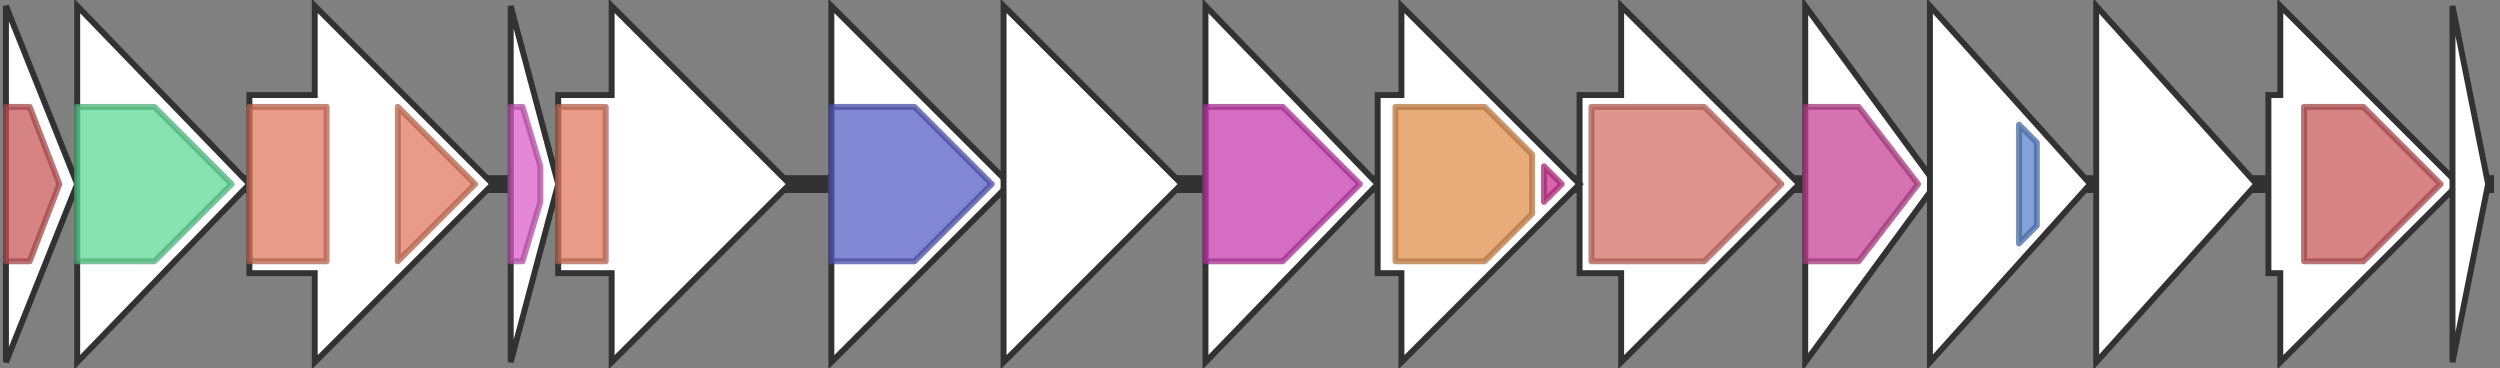 <svg version="1.1" baseProfile="full" xmlns="http://www.w3.org/2000/svg" width="421" height="62">
	<rect width="100%" height="100%" fill="#808080" stroke="none"/>
	<line x1="1" y1="31" x2="420" y2="31" style="stroke:rgb(50,50,50); stroke-width:3 "/>
	<g>
		<polygon class="NoName" points="266,16 273,16 273,1 303,31 273,61 273,46 266,46" fill="rgb(255,255,255)" fill-opacity="1.0" stroke="rgb(50,50,50)" stroke-width="1" />
		<g>
			<title>PF02350</title>
			<polygon class="PF02350" points="268,18 287,18 300,31 300,31 287,44 268,44" stroke-linejoin="round" width="32" height="26" fill="rgb(212,113,103)" stroke="rgb(169,90,82)" stroke-width="1" opacity="0.75" />
		</g>
	</g>
	<g>
		<polygon class="NoName" points="304,16 304,16 304,1 326,31 304,61 304,46 304,46" fill="rgb(255,255,255)" fill-opacity="1.0" stroke="rgb(50,50,50)" stroke-width="1" />
		<g>
			<title>PF02348</title>
			<polygon class="PF02348" points="304,18 313,18 323,31 313,44 304,44" stroke-linejoin="round" width="21" height="26" fill="rgb(198,69,151)" stroke="rgb(158,55,120)" stroke-width="1" opacity="0.75" />
		</g>
	</g>
	<g>
		<polygon class="NoName" points="325,16 325,16 325,1 352,31 325,61 325,46 325,46" fill="rgb(255,255,255)" fill-opacity="1.0" stroke="rgb(50,50,50)" stroke-width="1" />
		<g>
			<title>PF00132</title>
			<polygon class="PF00132" points="340,21 343,24 343,38 340,41" stroke-linejoin="round" width="3" height="26" fill="rgb(89,131,202)" stroke="rgb(71,104,161)" stroke-width="1" opacity="0.75" />
		</g>
	</g>
	<g>
		<polygon class="NoName" points="353,16 353,16 353,1 380,31 353,61 353,46 353,46" fill="rgb(255,255,255)" fill-opacity="1.0" stroke="rgb(50,50,50)" stroke-width="1" />
	</g>
	<g>
		<polygon class="NoName" points="382,16 384,16 384,1 414,31 384,61 384,46 382,46" fill="rgb(255,255,255)" fill-opacity="1.0" stroke="rgb(50,50,50)" stroke-width="1" />
		<g>
			<title>PF01075</title>
			<polygon class="PF01075" points="388,18 398,18 411,31 411,31 398,44 388,44" stroke-linejoin="round" width="23" height="26" fill="rgb(200,89,91)" stroke="rgb(160,71,72)" stroke-width="1" opacity="0.75" />
		</g>
	</g>
	<g>
		<polygon class="NoName" points="413,16 413,16 413,1 419,31 413,61 413,46 413,46" fill="rgb(255,255,255)" fill-opacity="1.0" stroke="rgb(50,50,50)" stroke-width="1" />
	</g>
	<g>
		<polygon class="NoName" points="1,16 1,16 1,1 13,31 1,61 1,46 1,46" fill="rgb(255,255,255)" fill-opacity="1.0" stroke="rgb(50,50,50)" stroke-width="1" />
		<g>
			<title>PF01075</title>
			<polygon class="PF01075" points="1,18 5,18 10,31 5,44 1,44" stroke-linejoin="round" width="10" height="26" fill="rgb(200,89,91)" stroke="rgb(160,71,72)" stroke-width="1" opacity="0.75" />
		</g>
	</g>
	<g>
		<polygon class="NoName" points="13,16 13,16 13,1 42,31 13,61 13,46 13,46" fill="rgb(255,255,255)" fill-opacity="1.0" stroke="rgb(50,50,50)" stroke-width="1" />
		<g>
			<title>PF03279</title>
			<polygon class="PF03279" points="13,18 26,18 39,31 26,44 13,44" stroke-linejoin="round" width="28" height="26" fill="rgb(95,219,149)" stroke="rgb(76,175,119)" stroke-width="1" opacity="0.75" />
		</g>
	</g>
	<g>
		<polygon class="NoName" points="42,16 53,16 53,1 83,31 53,61 53,46 42,46" fill="rgb(255,255,255)" fill-opacity="1.0" stroke="rgb(50,50,50)" stroke-width="1" />
		<g>
			<title>PF00535</title>
			<rect class="PF00535" x="42" y="18" stroke-linejoin="round" width="13" height="26" fill="rgb(224,122,96)" stroke="rgb(179,97,76)" stroke-width="1" opacity="0.75" />
		</g>
		<g>
			<title>PF00535</title>
			<polygon class="PF00535" points="67,18 67,18 80,31 67,44 67,44" stroke-linejoin="round" width="15" height="26" fill="rgb(224,122,96)" stroke="rgb(179,97,76)" stroke-width="1" opacity="0.75" />
		</g>
	</g>
	<g>
		<polygon class="NoName" points="86,16 86,16 86,1 94,31 86,61 86,46 86,46" fill="rgb(255,255,255)" fill-opacity="1.0" stroke="rgb(50,50,50)" stroke-width="1" />
		<g>
			<title>PF02709</title>
			<polygon class="PF02709" points="86,18 88,18 91,28 91,34 88,44 86,44" stroke-linejoin="round" width="5" height="26" fill="rgb(218,95,200)" stroke="rgb(174,76,160)" stroke-width="1" opacity="0.75" />
		</g>
	</g>
	<g>
		<polygon class="NoName" points="94,16 103,16 103,1 133,31 103,61 103,46 94,46" fill="rgb(255,255,255)" fill-opacity="1.0" stroke="rgb(50,50,50)" stroke-width="1" />
		<g>
			<title>PF00535</title>
			<rect class="PF00535" x="94" y="18" stroke-linejoin="round" width="8" height="26" fill="rgb(224,122,96)" stroke="rgb(179,97,76)" stroke-width="1" opacity="0.75" />
		</g>
	</g>
	<g>
		<polygon class="NoName" points="140,16 140,16 140,1 170,31 140,61 140,46 140,46" fill="rgb(255,255,255)" fill-opacity="1.0" stroke="rgb(50,50,50)" stroke-width="1" />
		<g>
			<title>PF06306</title>
			<polygon class="PF06306" points="140,18 154,18 167,31 154,44 140,44" stroke-linejoin="round" width="29" height="26" fill="rgb(90,96,199)" stroke="rgb(72,76,159)" stroke-width="1" opacity="0.75" />
		</g>
	</g>
	<g>
		<polygon class="NoName" points="169,16 169,16 169,1 199,31 169,61 169,46 169,46" fill="rgb(255,255,255)" fill-opacity="1.0" stroke="rgb(50,50,50)" stroke-width="1" />
	</g>
	<g>
		<polygon class="NoName" points="203,16 203,16 203,1 232,31 203,61 203,46 203,46" fill="rgb(255,255,255)" fill-opacity="1.0" stroke="rgb(50,50,50)" stroke-width="1" />
		<g>
			<title>PF06002</title>
			<polygon class="PF06002" points="203,18 216,18 229,31 216,44 203,44" stroke-linejoin="round" width="28" height="26" fill="rgb(200,60,176)" stroke="rgb(160,47,140)" stroke-width="1" opacity="0.75" />
		</g>
	</g>
	<g>
		<polygon class="NoName" points="232,16 236,16 236,1 266,31 236,61 236,46 232,46" fill="rgb(255,255,255)" fill-opacity="1.0" stroke="rgb(50,50,50)" stroke-width="1" />
		<g>
			<title>PF03102</title>
			<polygon class="PF03102" points="235,18 250,18 258,26 258,36 250,44 235,44" stroke-linejoin="round" width="23" height="26" fill="rgb(225,145,80)" stroke="rgb(180,116,64)" stroke-width="1" opacity="0.75" />
		</g>
		<g>
			<title>PF08666</title>
			<polygon class="PF08666" points="260,28 263,31 260,34" stroke-linejoin="round" width="5" height="26" fill="rgb(203,50,144)" stroke="rgb(162,40,115)" stroke-width="1" opacity="0.75" />
		</g>
	</g>
</svg>

